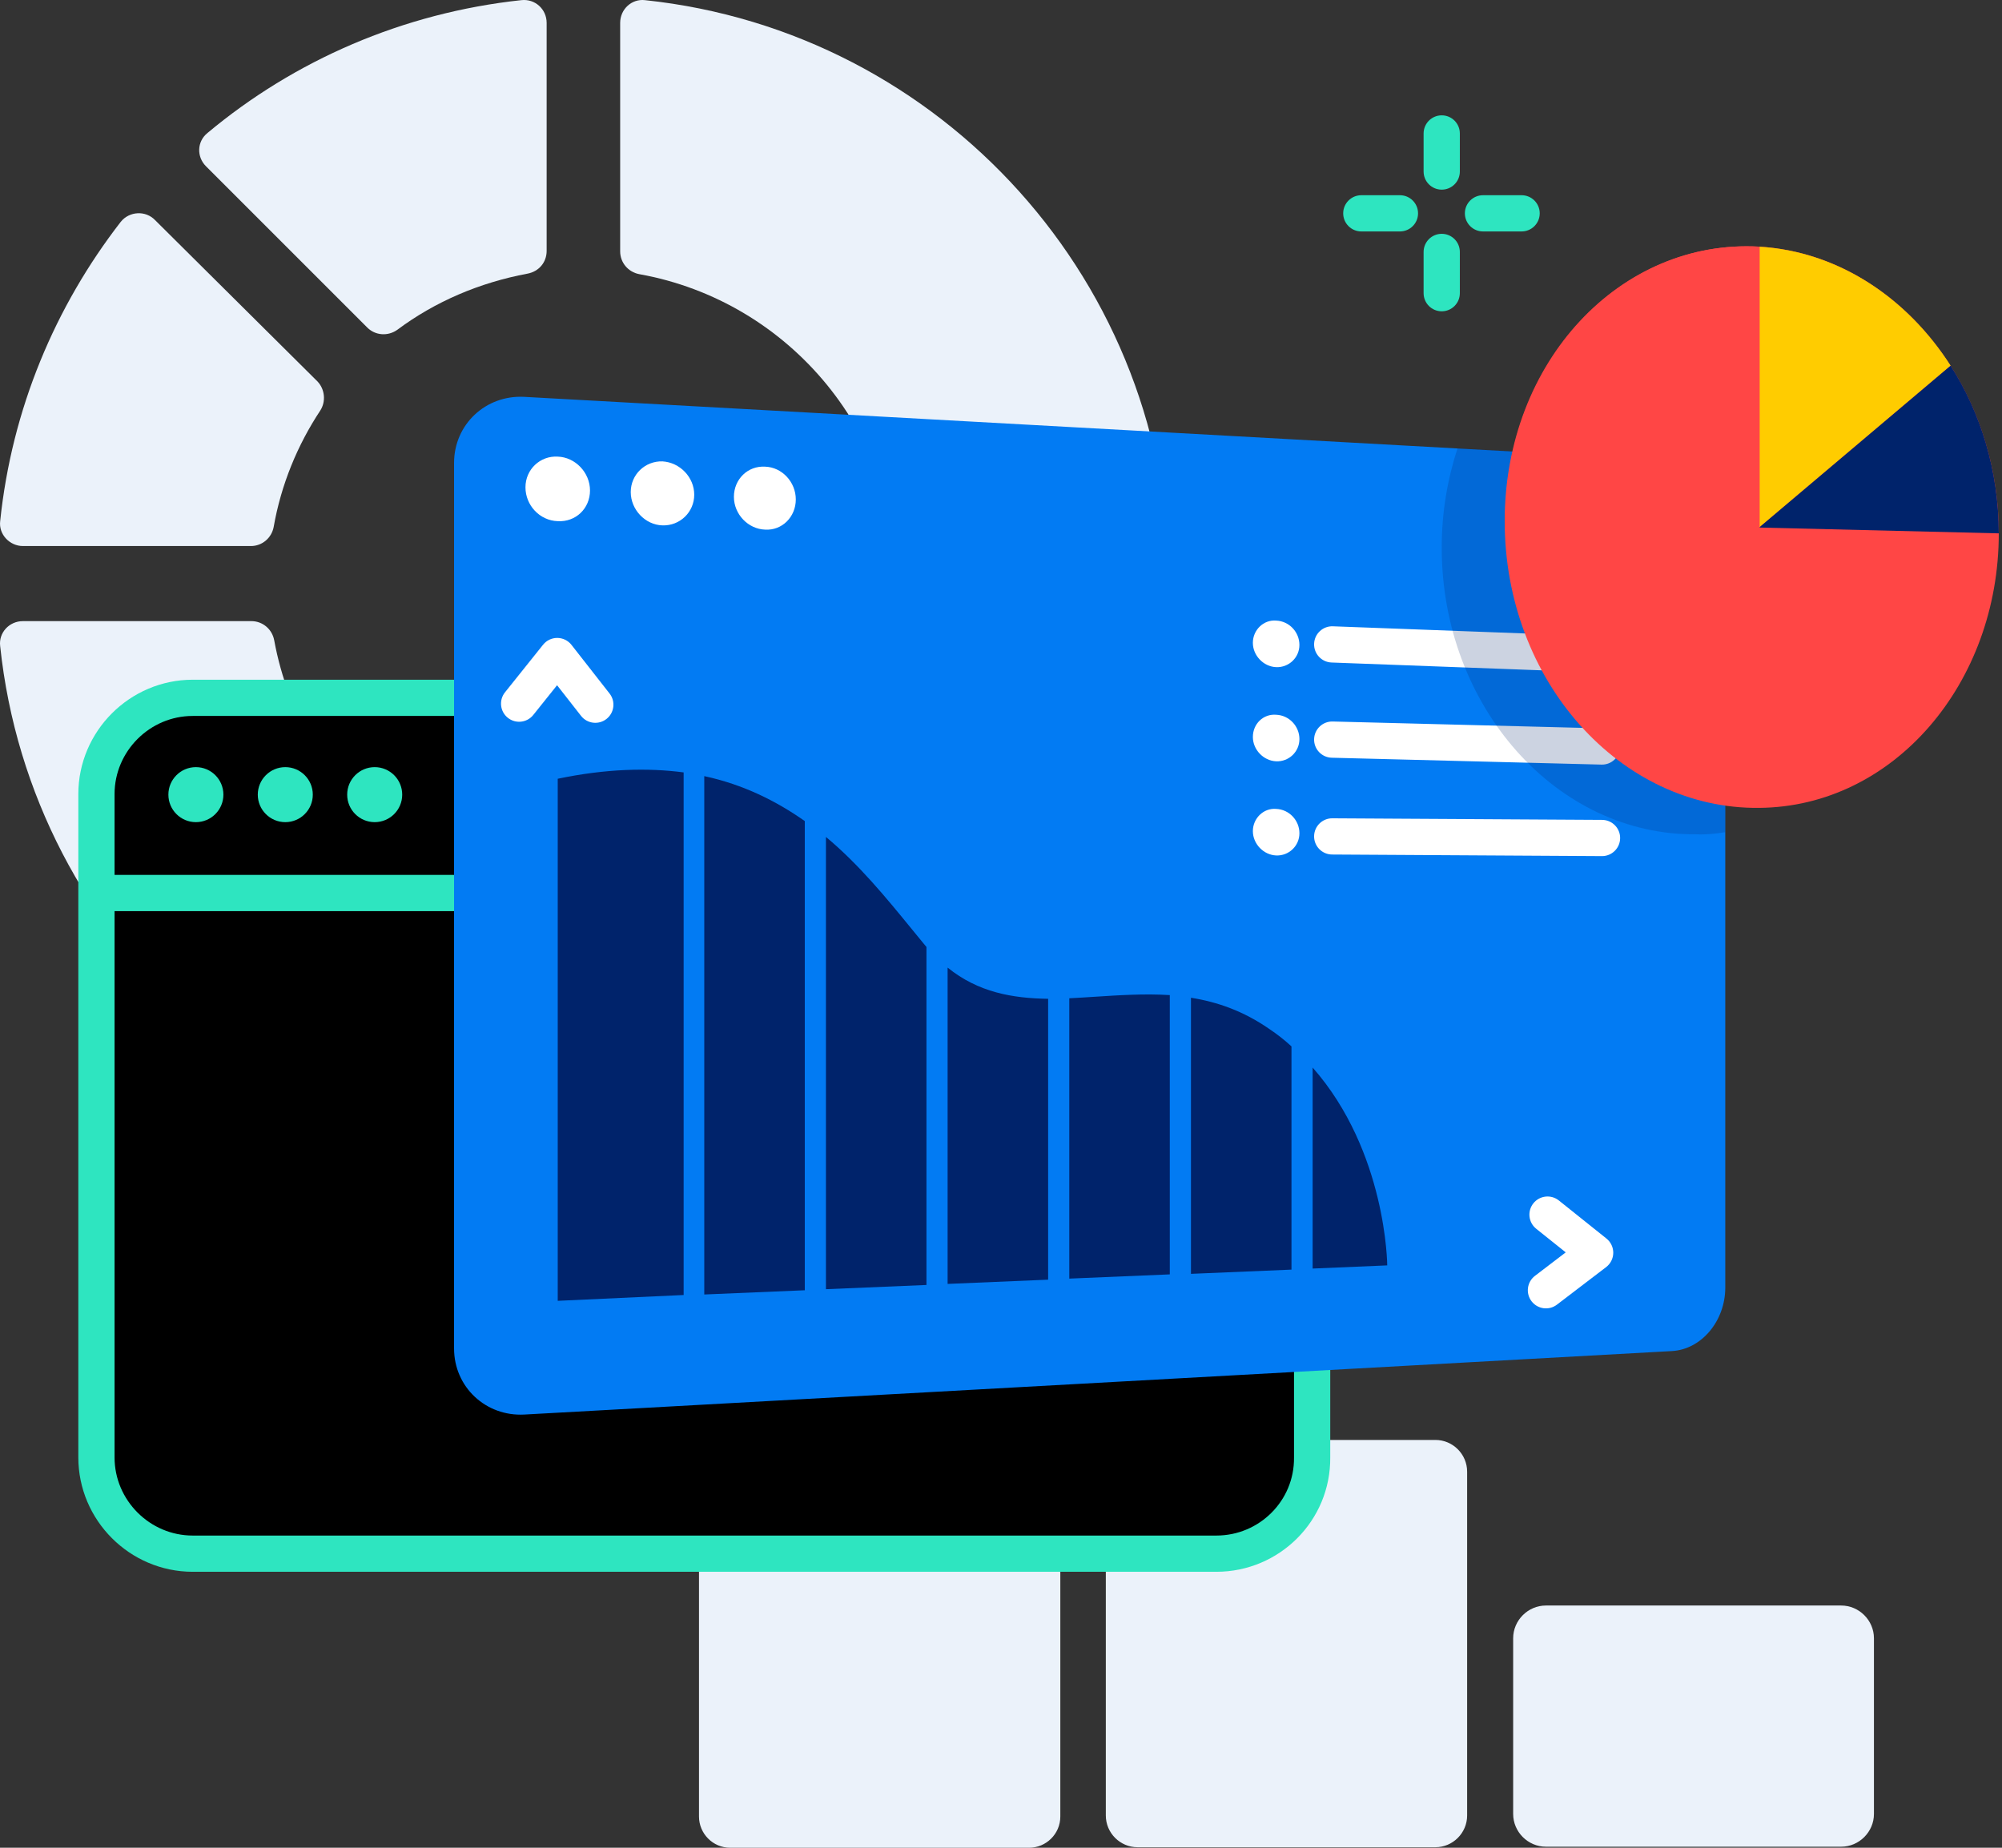 <svg xmlns="http://www.w3.org/2000/svg" viewBox="0 0 221 204">
    <rect x="0" y="0" width="221" height="204" fill="#333333" stroke="none"/>
    <path d="M68.46 2.529V27.756C68.46 28.983 69.336 30.034 70.562 30.267C87.205 33.246 99.703 48.079 99.06 65.715C98.418 83.76 83.701 98.418 65.715 99.118C48.079 99.761 33.304 87.264 30.267 70.679C30.034 69.452 28.983 68.576 27.756 68.576H2.529C1.01 68.576 -0.158 69.861 0.017 71.321C3.463 104.024 31.26 129.427 64.956 129.135C100.111 128.843 128.785 100.111 129.077 64.956C129.369 31.26 103.907 3.463 71.204 0.017C69.744 -0.158 68.46 1.01 68.46 2.529Z" fill="#EBF2FA" />
    <path fillRule="evenodd" clipRule="evenodd" d="M22.736 18.354L40.547 36.166C41.423 37.042 42.825 37.158 43.876 36.399C48.022 33.304 52.928 31.202 58.242 30.209C59.468 29.976 60.344 28.983 60.344 27.698V2.529C60.344 1.01 59.059 -0.158 57.541 0.017C44.46 1.419 32.488 6.675 22.911 14.675C21.743 15.61 21.685 17.303 22.736 18.354ZM13.333 24.487C6.092 33.83 1.303 45.16 0.019 57.54C-0.157 59 1.07 60.285 2.53 60.285H27.699C28.926 60.285 29.977 59.409 30.21 58.182C31.028 53.511 32.838 49.131 35.349 45.335C35.992 44.342 35.875 42.999 35.057 42.123L17.129 24.312C16.078 23.202 14.268 23.319 13.333 24.487ZM80.608 131.879H113.603C115.471 131.879 116.99 133.397 117.048 135.324V200.555C117.048 202.482 115.471 204 113.603 204H80.608C78.681 204 77.162 202.423 77.162 200.555V135.324C77.162 133.397 78.739 131.879 80.608 131.879ZM158.452 158.976H125.574C123.647 158.976 122.071 160.553 122.071 162.48V200.439C122.071 202.366 123.647 203.943 125.574 203.943H158.452C160.379 203.943 161.956 202.366 161.956 200.439V162.48C161.956 160.553 160.379 158.976 158.452 158.976ZM170.657 177.256H203.243C205.229 177.256 206.864 178.891 206.864 180.876V200.264C206.864 202.25 205.229 203.885 203.243 203.885H170.657C168.672 203.885 167.037 202.25 167.037 200.264V180.876C167.037 178.891 168.672 177.256 170.657 177.256Z" fill="#EBF2FA" />
    <path d="M134.275 171.532H21.275C15.435 171.532 10.646 166.743 10.646 160.903V87.673C10.646 81.833 15.435 77.044 21.275 77.044H134.216C140.056 77.044 144.845 81.833 144.845 87.673V160.903C144.903 166.802 140.114 171.532 134.275 171.532V171.532Z" fillRule="evenodd" clipRule="evenodd" stroke="#2EE5C0" stroke-width="4" stroke-linecap="round" stroke-linejoin="round" />
    <path d="M21.625 90.769C23.302 90.769 24.661 89.409 24.661 87.732C24.661 86.055 23.302 84.695 21.625 84.695C19.948 84.695 18.588 86.055 18.588 87.732C18.588 89.409 19.948 90.769 21.625 90.769Z" fill="#2EE5C0" />
    <path d="M31.494 90.769C33.171 90.769 34.53 89.409 34.53 87.732C34.53 86.055 33.171 84.695 31.494 84.695C29.817 84.695 28.457 86.055 28.457 87.732C28.457 89.409 29.817 90.769 31.494 90.769Z" fill="#2EE5C0" />
    <path d="M41.363 90.769C43.04 90.769 44.4 89.409 44.4 87.732C44.4 86.055 43.04 84.695 41.363 84.695C39.686 84.695 38.326 86.055 38.326 87.732C38.326 89.409 39.686 90.769 41.363 90.769Z" fill="#2EE5C0" />
    <path d="M10.822 98.592H144.495" stroke="#2EE5C0" stroke-width="4" stroke-linecap="round" stroke-linejoin="round" />
    <path d="M184.555 149.164L57.89 156.172C53.627 156.406 50.123 153.135 50.123 148.872V51.114C50.123 46.851 53.627 43.581 57.89 43.815L184.555 50.822C187.825 50.998 190.453 54.151 190.453 57.83V142.157C190.453 145.836 187.825 148.989 184.555 149.164Z" fill="#027BF3" />
    <path fillRule="evenodd" clipRule="evenodd" d="M65.13 54.151C65.13 56.137 63.554 57.655 61.568 57.538C59.583 57.48 58.006 55.786 58.006 53.801C58.006 51.815 59.641 50.297 61.568 50.414C63.495 50.472 65.13 52.166 65.13 54.151ZM76.636 54.617C76.636 56.544 75.059 58.063 73.132 58.005C71.205 57.946 69.628 56.252 69.628 54.325C69.628 52.398 71.205 50.88 73.132 50.938C75.059 51.055 76.636 52.69 76.636 54.617ZM84.461 58.472C86.33 58.589 87.848 57.07 87.848 55.143C87.848 53.216 86.33 51.581 84.461 51.522C82.534 51.406 81.016 52.924 81.016 54.851C81.016 56.778 82.592 58.413 84.461 58.472Z" fill="white" />
    <path fillRule="evenodd" clipRule="evenodd" d="M75.467 142.974V85.277C71.496 84.752 66.883 84.868 61.568 85.978V143.617L75.467 142.974ZM88.84 90.651V142.45L77.744 142.917V85.687C82.066 86.621 85.686 88.432 88.84 90.651ZM102.271 104.55C102.213 104.491 102.169 104.433 102.125 104.374C102.082 104.316 102.038 104.258 101.979 104.199C101.559 103.689 101.138 103.173 100.714 102.653L100.714 102.653C97.839 99.131 94.84 95.456 91.176 92.403V142.333L102.271 141.866V104.55ZM115.703 110.272C111.79 110.214 107.994 109.571 104.607 106.827V141.749L115.703 141.281V110.272ZM129.134 109.863C126.37 109.69 123.605 109.869 120.888 110.044L120.888 110.044L120.888 110.044C119.931 110.106 118.981 110.167 118.039 110.213V141.164L129.134 140.697V109.863ZM153.136 139.704L144.902 140.054V117.863C153.078 127.148 153.136 139.704 153.136 139.704ZM140.113 113.6C140.989 114.184 141.807 114.826 142.566 115.527V140.171L131.47 140.638V110.155C134.39 110.622 137.252 111.615 140.113 113.6Z" fill="#00236B" />
    <path d="M55.745 76.436C55.055 77.299 55.195 78.557 56.057 79.247C56.92 79.937 58.178 79.797 58.868 78.935L55.745 76.436ZM61.511 72.43L63.086 71.197C62.709 70.716 62.133 70.433 61.522 70.43C60.911 70.426 60.331 70.703 59.95 71.18L61.511 72.43ZM64.141 79.035C64.822 79.905 66.079 80.058 66.948 79.377C67.818 78.697 67.972 77.439 67.291 76.57L64.141 79.035ZM172.081 132.537C171.218 131.847 169.96 131.987 169.27 132.849C168.58 133.712 168.719 134.97 169.582 135.66L172.081 132.537ZM176.087 138.303L177.301 139.893C177.79 139.52 178.08 138.942 178.087 138.326C178.094 137.711 177.817 137.126 177.337 136.742L176.087 138.303ZM169.443 140.86C168.565 141.53 168.396 142.785 169.067 143.663C169.737 144.541 170.992 144.71 171.87 144.039L169.443 140.86ZM58.868 78.935L63.073 73.679L59.95 71.18L55.745 76.436L58.868 78.935ZM59.936 73.662L64.141 79.035L67.291 76.57L63.086 71.197L59.936 73.662ZM169.582 135.66L174.838 139.865L177.337 136.742L172.081 132.537L169.582 135.66ZM174.874 136.714L169.443 140.86L171.87 144.039L177.301 139.893L174.874 136.714Z" fill="white" />
    <path d="M147.137 69.146C146.033 69.105 145.105 69.967 145.064 71.071C145.023 72.174 145.884 73.103 146.988 73.144L147.137 69.146ZM176.771 74.253C177.875 74.294 178.803 73.433 178.844 72.329C178.885 71.225 178.024 70.297 176.92 70.256L176.771 74.253ZM147.114 79.657C146.01 79.629 145.092 80.501 145.064 81.606C145.036 82.71 145.908 83.628 147.012 83.656L147.114 79.657ZM176.795 84.415C177.899 84.443 178.817 83.571 178.846 82.467C178.874 81.363 178.001 80.445 176.897 80.416L176.795 84.415ZM147.075 90.344C145.97 90.337 145.07 91.227 145.063 92.332C145.057 93.436 145.947 94.337 147.052 94.343L147.075 90.344ZM176.834 94.519C177.939 94.525 178.84 93.635 178.846 92.53C178.853 91.426 177.962 90.525 176.858 90.519L176.834 94.519ZM146.988 73.144L176.771 74.253L176.92 70.256L147.137 69.146L146.988 73.144ZM147.012 83.656L176.795 84.415L176.897 80.416L147.114 79.657L147.012 83.656ZM147.052 94.343L176.834 94.519L176.858 90.519L147.075 90.344L147.052 94.343Z" fill="white" />
    <path fillRule="evenodd" clipRule="evenodd" d="M143.442 71.202C143.442 72.604 142.274 73.713 140.872 73.655C139.471 73.597 138.303 72.37 138.303 70.969C138.303 69.567 139.471 68.399 140.872 68.516C142.332 68.575 143.442 69.801 143.442 71.202ZM143.443 81.598C143.443 83 142.275 84.109 140.873 84.051C139.472 83.992 138.304 82.766 138.304 81.365C138.304 79.904 139.472 78.795 140.873 78.912C142.333 78.97 143.443 80.197 143.443 81.598ZM140.873 94.446C142.275 94.504 143.443 93.394 143.443 91.993C143.443 90.591 142.333 89.365 140.873 89.307C139.472 89.19 138.304 90.358 138.304 91.759C138.304 93.161 139.472 94.387 140.873 94.446Z" fill="white" />
    <path opacity="0.2" d="M190.452 91.875V57.771C190.452 54.092 187.824 50.938 184.553 50.763L160.902 49.478C159.793 52.866 159.15 56.545 159.15 60.457C159.15 78.093 171.94 92.284 187.24 92.109C188.291 92.167 189.4 92.05 190.452 91.875Z" fill="#00236B" />
    <path d="M220.645 58.883C220.645 42.298 209.024 28.108 194.191 27.232C178.891 26.356 166.102 39.904 166.102 57.54C166.102 75.176 178.891 89.367 194.191 89.192C209.024 89.075 220.645 75.468 220.645 58.883Z" fill="#FF4645" />
    <path d="M215.329 40.372C210.541 32.897 202.949 27.758 194.189 27.232V58.242L215.329 40.372Z" fill="#FFCC00" />
    <path d="M215.329 40.372L194.189 58.242L220.644 58.884C220.644 51.993 218.658 45.569 215.329 40.372V40.372Z" fill="#00236B" />
    <path d="M194.248 58.241V27.232C178.947 26.356 166.158 39.904 166.158 57.54L194.248 58.241Z" fill="#FF4645" />
    <path d="M161.151 14.734C161.151 13.629 160.256 12.734 159.151 12.734C158.047 12.734 157.151 13.629 157.151 14.734H161.151ZM157.151 18.938C157.151 20.043 158.047 20.938 159.151 20.938C160.256 20.938 161.151 20.043 161.151 18.938H157.151ZM161.151 27.814C161.151 26.709 160.256 25.814 159.151 25.814C158.047 25.814 157.151 26.709 157.151 27.814H161.151ZM157.151 32.369C157.151 33.473 158.047 34.369 159.151 34.369C160.256 34.369 161.151 33.473 161.151 32.369H157.151ZM167.97 25.553C169.074 25.553 169.97 24.657 169.97 23.553C169.97 22.448 169.074 21.553 167.97 21.553V25.553ZM163.707 21.553C162.602 21.553 161.707 22.448 161.707 23.553C161.707 24.657 162.602 25.553 163.707 25.553V21.553ZM154.538 25.553C155.643 25.553 156.538 24.657 156.538 23.553C156.538 22.448 155.643 21.553 154.538 21.553V25.553ZM150.275 21.553C149.171 21.553 148.275 22.448 148.275 23.553C148.275 24.657 149.171 25.553 150.275 25.553V21.553ZM157.151 14.734V18.938H161.151V14.734H157.151ZM157.151 27.814V32.369H161.151V27.814H157.151ZM167.97 21.553H163.707V25.553H167.97V21.553ZM154.538 21.553H150.275V25.553H154.538V21.553Z" fill="#2EE5C0" />
</svg>